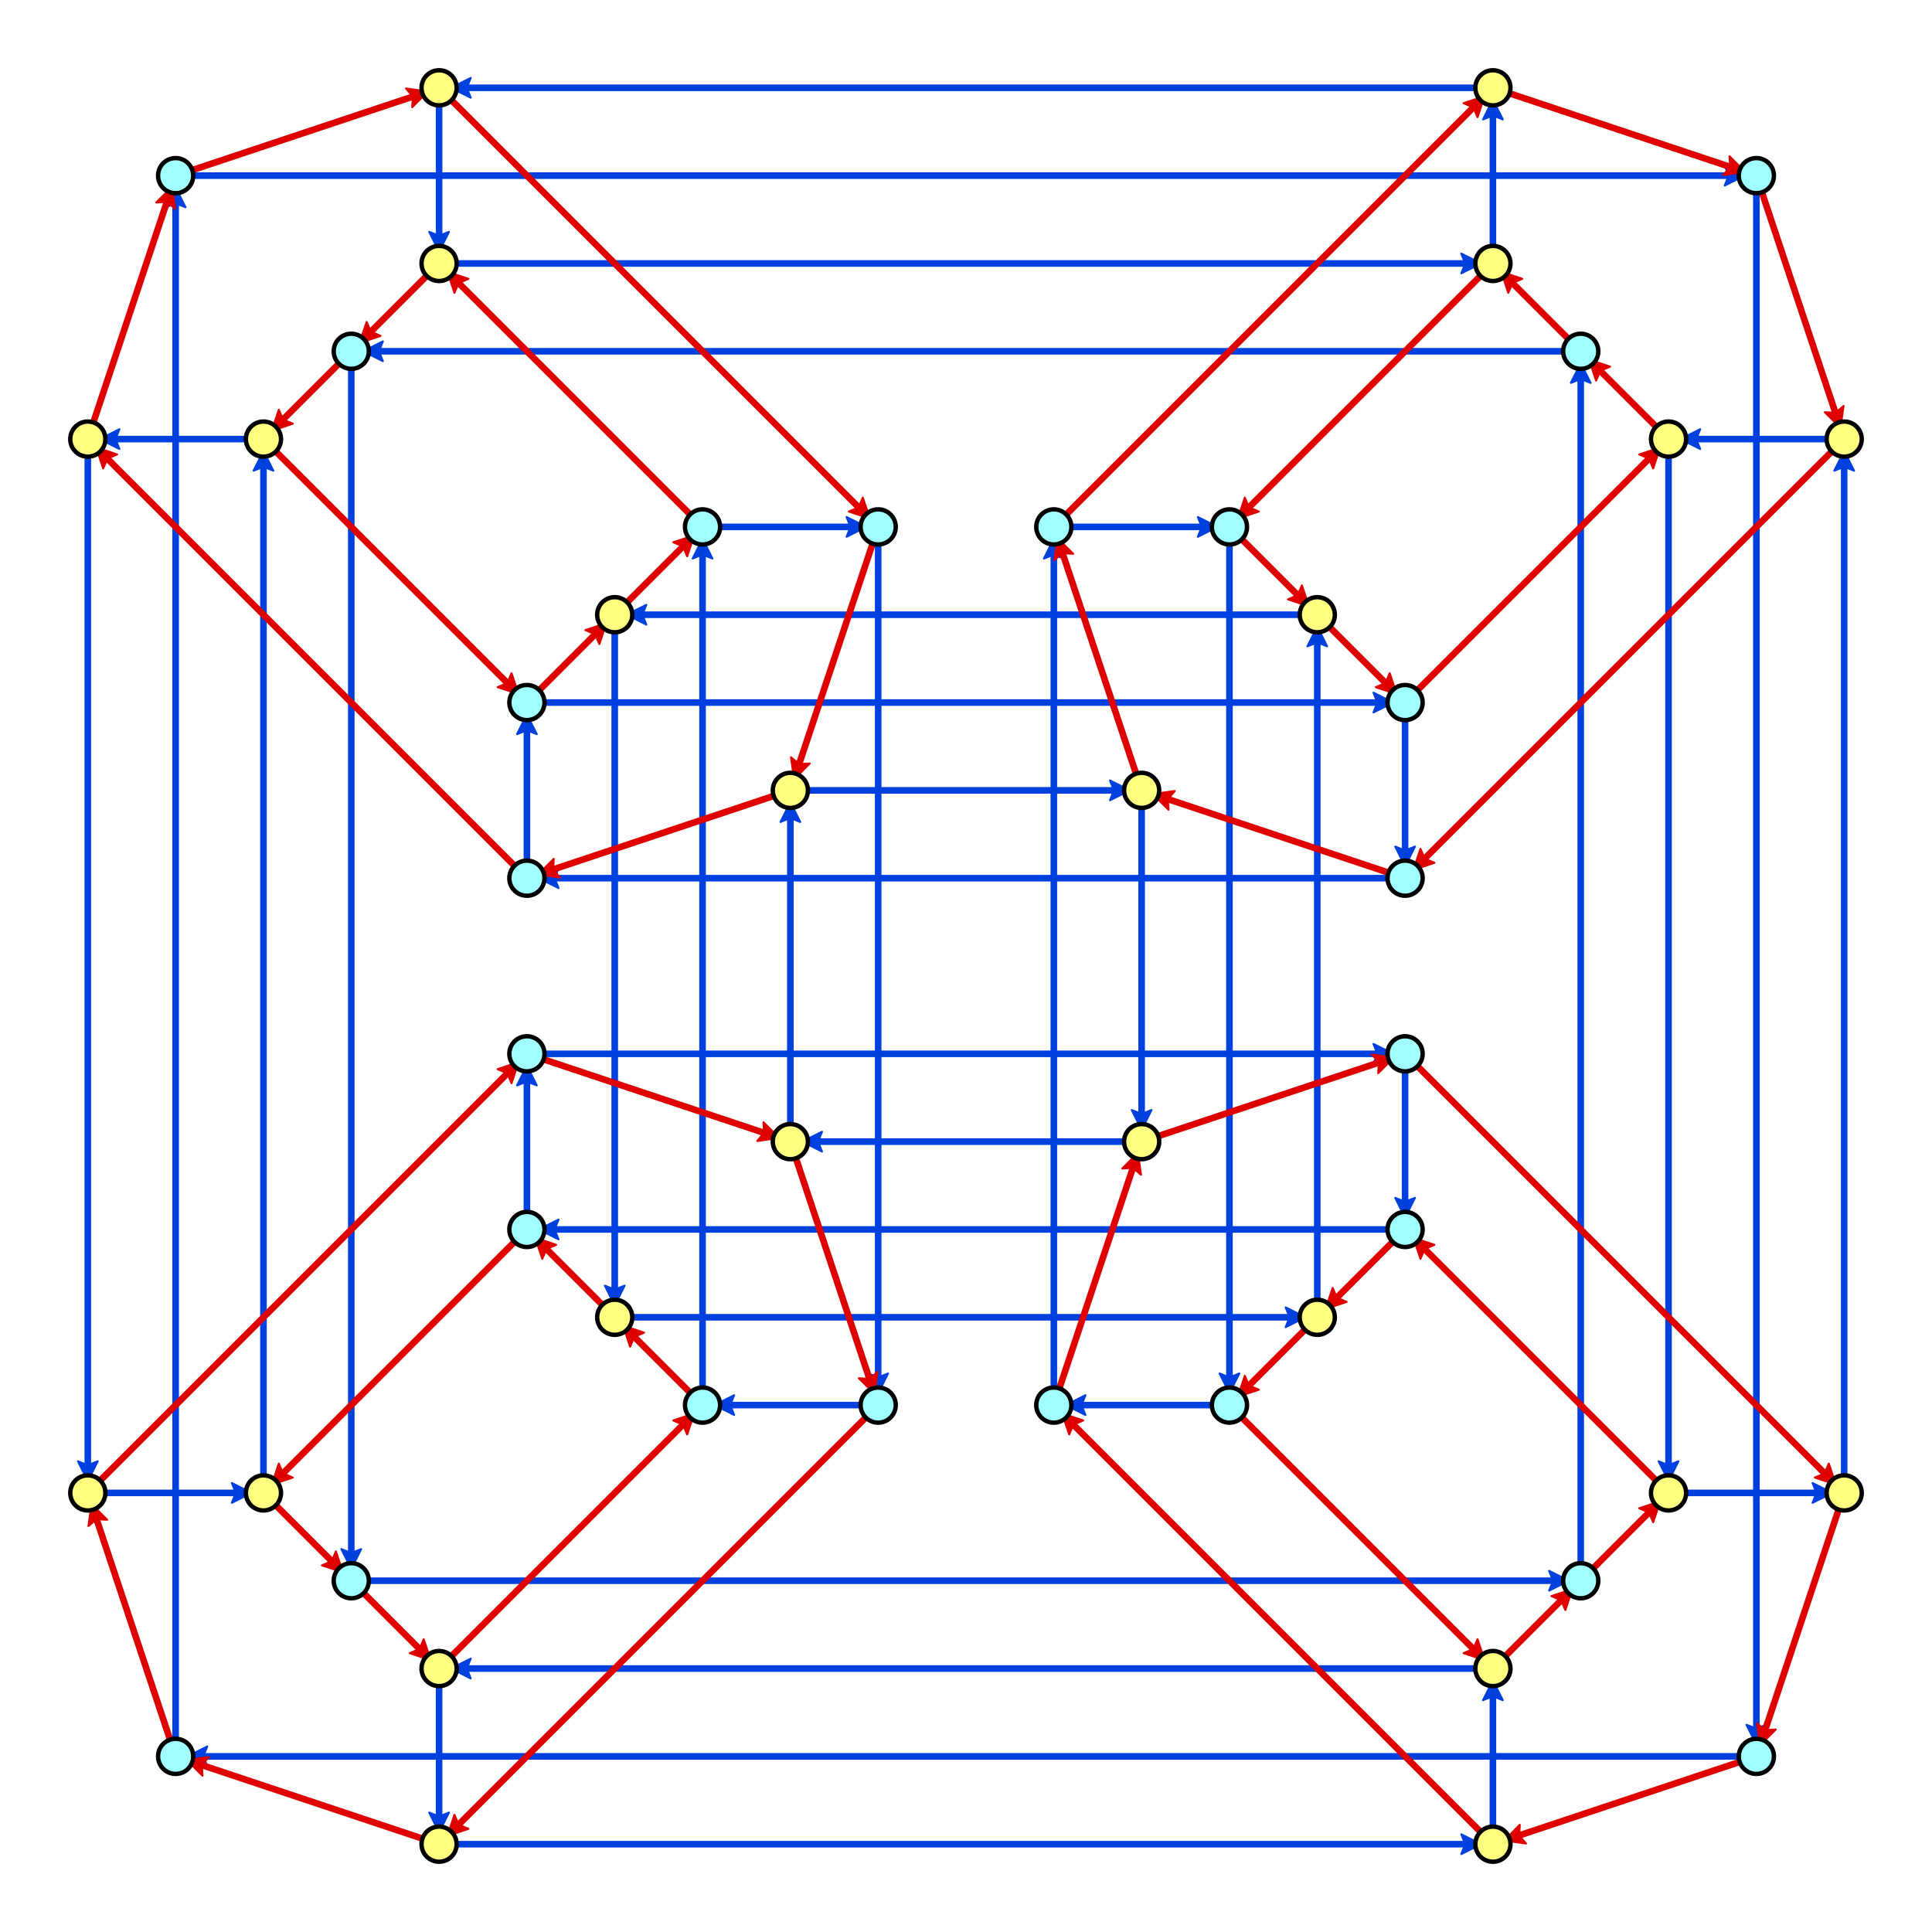 <?xml version="1.0" encoding="UTF-8"?>
<svg
	xmlns="http://www.w3.org/2000/svg"
	xmlns:svg="http://www.w3.org/2000/svg"
	xmlns:xlink="http://www.w3.org/1999/xlink"
	xmlns:cc="http://creativecommons.org/ns#"
	xmlns:dc="http://purl.org/dc/elements/1.1/"
	xmlns:rdf="http://www.w3.org/1999/02/22-rdf-syntax-ns#"
	xmlns:inkscape="http://www.inkscape.org/namespaces/inkscape"
	xmlns:sodipodi="http://sodipodi.sourceforge.net/DTD/sodipodi-0.dtd"
	width="440px"
	height="440px"
	viewBox="-220 -220 440 440"
	version="1.1"
	sodipodi:docname="OctahedralGroup_CayleyGraph_2e_6af_4b_440x440-v2.svg"
>
	<title>
		Octahedral group Cayley graph (2 =&gt; 48).
	</title>
	<desc>
		Cayley graph of octahedral group (48)
		generated by 2 elements
		{ a, b } :
		6*a == 0 &amp; 4*b == 0
		.
	</desc>
	<style>
		/* <![CDATA[ */
		path {
			display: inline;
			fill-opacity: 1;
			fill-rule: evenodd;
			stroke-dasharray: none;
			stroke-linecap: butt;
			stroke-linejoin: miter;
			stroke-miterlimit: 4;
			stroke-opacity: 1;
		}
		.arrow path {
			fill: none;
			stroke: gray;
			stroke-width: 1.5;
		}
		.cycle-6 path {
			fill: #df0000;
			stroke: #df0000;
		}
		.cycle-4 path {
			fill: #0040df;
			stroke: #0040df;
		}
		marker {
			overflow: visible;
		}
		marker path {
			stroke-linejoin: round;
			stroke-width: 0.5;
		}
		.arrow .cycle-6 path {
			marker-end: url(#arrow-c6);
		}
		.arrow .cycle-4 path {
			marker-end: url(#arrow-c4);
		}
		circle {
			display: block;
			fill-rule: evenodd;
			stroke-dasharray: none;
			stroke-linecap: butt;
			stroke-linejoin: miter;
			stroke-miterlimit: 4;
		}
		.vertex circle {
			fill: white;
			stroke: #000000;
			stroke-width: 1;
		}
		.vertex circle:nth-child(even) {
			fill: #ffff80;
		}
		.vertex circle:nth-child(odd) {
			fill: #a0ffff;
		}
		/* ]]> */
	</style>
	<defs>
		<marker
			id="arrow-c6"
			class="cycle-6"
			orient="auto"
			refX="0.0"
			refY="0.0"
			inkscape:isstock="true"
			inkscape:collect="always"
		>
			<path
				d="M 0,0 -5,-2.5 -4,0 -5,2.5 Z"
				transform="scale(1) rotate(0) translate(-3,0)"
			/>
		</marker>
		<marker
			id="arrow-c4"
			class="cycle-4"
			orient="auto"
			refX="0.0"
			refY="0.0"
			inkscape:isstock="true"
			inkscape:collect="always"
		>
			<path
				d="M 0,0 -5,-2.5 -4,0 -5,2.5 Z"
				transform="scale(1) rotate(0) translate(-3,0)"
			/>
		</marker>
	</defs>
	<sodipodi:namedview
		pagecolor="#ffffff"
		bordercolor="#666666"
		borderopacity="1.0"
		units="px"
		inkscape:document-units="px"
		inkscape:pageopacity="0.0"
		inkscape:pageshadow="0"
		inkscape:zoom="1"
		inkscape:cx="220"
		inkscape:cy="220"
		inkscape:snap-object-midpoints="true"
		inkscape:snap-center="false"
		inkscape:snap-nodes="true"
		inkscape:snap-others="true"
		inkscape:snap-grids="true"
		inkscape:snap-to-guides="false"
		inkscape:snap-global="true"
		inkscape:snap-bbox="false"
		inkscape:snap-intersection-paths="false"
		inkscape:object-nodes="false"
		inkscape:guide-bbox="true"
		showgrid="true"
		showguides="true"
	>
		<inkscape:grid
			type="xygrid"
			spacingx="10"
			spacingy="10"
			dotted="false"
			enabled="true"
			empcolor="#808080"
			empopacity="0.25"
			color="#808080"
			opacity="0.125"
			originx="220"
			originy="220"
		/>
	</sodipodi:namedview>
	<g
		inkscape:groupmode="layer"
	>
		<g
			class="arrow"
		>
			<g
				class="cycle-4"
			>
				<g
					class="inner center c-1"
				>
					<path
						d="m   80,  80 v -160"
						inkscape:connector-type="polyline"
						inkscape:connector-curvature="0"
						inkscape:connection-start="#v33"
						inkscape:connection-end="#v21"
					/>
					<path
						d="m  -80,  80 h  160"
						inkscape:connector-type="polyline"
						inkscape:connector-curvature="0"
						inkscape:connection-start="#v45"
						inkscape:connection-end="#v33"
					/>
					<path
						d="m  -80, -80 v  160"
						inkscape:connector-type="polyline"
						inkscape:connector-curvature="0"
						inkscape:connection-start="#v09"
						inkscape:connection-end="#v45"
					/>
					<path
						d="m   80, -80 h -160"
						inkscape:connector-type="polyline"
						inkscape:connector-curvature="0"
						inkscape:connection-start="#v21"
						inkscape:connection-end="#v09"
					/>
				</g>
				<g
					class="outer center c-1"
				>
					<path
						d="m  140, 140 v -280"
						inkscape:connector-type="polyline"
						inkscape:connector-curvature="0"
						inkscape:connection-start="#v30"
						inkscape:connection-end="#v18"
					/>
					<path
						d="m -140, 140 h  280"
						inkscape:connector-type="polyline"
						inkscape:connector-curvature="0"
						inkscape:connection-start="#v42"
						inkscape:connection-end="#v30"
					/>
					<path
						d="m -140,-140 v  280"
						inkscape:connector-type="polyline"
						inkscape:connector-curvature="0"
						inkscape:connection-start="#v06"
						inkscape:connection-end="#v42"
					/>
					<path
						d="m  140,-140 h -280"
						inkscape:connector-type="polyline"
						inkscape:connector-curvature="0"
						inkscape:connection-start="#v18"
						inkscape:connection-end="#v06"
					/>
				</g>
				<g
					class="inner top"
				>
					<path
						d="m -100, -20 v  -40"
						inkscape:connector-type="polyline"
						inkscape:connector-curvature="0"
						inkscape:connection-start="#v04"
						inkscape:connection-end="#v08"
					/>
					<path
						d="m -100, -60 h  200"
						inkscape:connector-type="polyline"
						inkscape:connector-curvature="0"
						inkscape:connection-start="#v08"
						inkscape:connection-end="#v22"
					/>
					<path
						d="m  100, -60 v   40"
						inkscape:connector-type="polyline"
						inkscape:connector-curvature="0"
						inkscape:connection-start="#v22"
						inkscape:connection-end="#v14"
					/>
					<path
						d="m  100, -20 h -200"
						inkscape:connector-type="polyline"
						inkscape:connector-curvature="0"
						inkscape:connection-start="#v14"
						inkscape:connection-end="#v04"
					/>
				</g>
				<g
					class="inner right"
				>
					<path
						d="m   20, 100 v -200"
						inkscape:connector-type="polyline"
						inkscape:connector-curvature="0"
						inkscape:connection-start="#v26"
						inkscape:connection-end="#v16"
					/>
					<path
						d="m   20,-100 h   40"
						inkscape:connector-type="polyline"
						inkscape:connector-curvature="0"
						inkscape:connection-start="#v16"
						inkscape:connection-end="#v20"
					/>
					<path
						d="m   60,-100 v  200"
						inkscape:connector-type="polyline"
						inkscape:connector-curvature="0"
						inkscape:connection-start="#v20"
						inkscape:connection-end="#v34"
					/>
					<path
						d="m   60, 100 h  -40"
						inkscape:connector-type="polyline"
						inkscape:connector-curvature="0"
						inkscape:connection-start="#v34"
						inkscape:connection-end="#v26"
					/>
				</g>
				<g
					class="inner bottom"
				>
					<path
						d="m -100,  60 v  -40"
						inkscape:connector-type="polyline"
						inkscape:connector-curvature="0"
						inkscape:connection-start="#v46"
						inkscape:connection-end="#v38"
					/>
					<path
						d="m -100,  20 h  200"
						inkscape:connector-type="polyline"
						inkscape:connector-curvature="0"
						inkscape:connection-start="#v38"
						inkscape:connection-end="#v28"
					/>
					<path
						d="m  100,  20 v   40"
						inkscape:connector-type="polyline"
						inkscape:connector-curvature="0"
						inkscape:connection-start="#v28"
						inkscape:connection-end="#v32"
					/>
					<path
						d="m  100,  60 h -200"
						inkscape:connector-type="polyline"
						inkscape:connector-curvature="0"
						inkscape:connection-start="#v32"
						inkscape:connection-end="#v46"
					/>
				</g>
				<g
					class="inner left"
				>
					<path
						d="m  -60, 100 v -200"
						inkscape:connector-type="polyline"
						inkscape:connector-curvature="0"
						inkscape:connection-start="#v44"
						inkscape:connection-end="#v10"
					/>
					<path
						d="m  -60,-100 h   40"
						inkscape:connector-type="polyline"
						inkscape:connector-curvature="0"
						inkscape:connection-start="#v10"
						inkscape:connection-end="#v02"
					/>
					<path
						d="m  -20,-100 v  200"
						inkscape:connector-type="polyline"
						inkscape:connector-curvature="0"
						inkscape:connection-start="#v02"
						inkscape:connection-end="#v40"
					/>
					<path
						d="m  -20, 100 h  -40"
						inkscape:connector-type="polyline"
						inkscape:connector-curvature="0"
						inkscape:connection-start="#v40"
						inkscape:connection-end="#v44"
					/>
				</g>
				<g
					class="outer top"
				>
					<path
						d="m  120,-160 v  -40"
						inkscape:connector-type="polyline"
						inkscape:connector-curvature="0"
						inkscape:connection-start="#v19"
						inkscape:connection-end="#v17"
					/>
					<path
						d="m -120,-160 h  240"
						inkscape:connector-type="polyline"
						inkscape:connector-curvature="0"
						inkscape:connection-start="#v11"
						inkscape:connection-end="#v19"
					/>
					<path
						d="m -120,-200 v   40"
						inkscape:connector-type="polyline"
						inkscape:connector-curvature="0"
						inkscape:connection-start="#v01"
						inkscape:connection-end="#v11"
					/>
					<path
						d="m  120,-200 h -240"
						inkscape:connector-type="polyline"
						inkscape:connector-curvature="0"
						inkscape:connection-start="#v17"
						inkscape:connection-end="#v01"
					/>
				</g>
				<g
					class="outer right"
				>
					<path
						d="m  200, 120 v -240"
						inkscape:connector-type="polyline"
						inkscape:connector-curvature="0"
						inkscape:connection-start="#v29"
						inkscape:connection-end="#v13"
					/>
					<path
						d="m  160, 120 h   40"
						inkscape:connector-type="polyline"
						inkscape:connector-curvature="0"
						inkscape:connection-start="#v31"
						inkscape:connection-end="#v29"
					/>
					<path
						d="m  160,-120 v  240"
						inkscape:connector-type="polyline"
						inkscape:connector-curvature="0"
						inkscape:connection-start="#v23"
						inkscape:connection-end="#v31"
					/>
					<path
						d="m  200,-120 h  -40"
						inkscape:connector-type="polyline"
						inkscape:connector-curvature="0"
						inkscape:connection-start="#v13"
						inkscape:connection-end="#v23"
					/>
				</g>
				<g
					class="outer bottom"
				>
					<path
						d="m  120, 200 v  -40"
						inkscape:connector-type="polyline"
						inkscape:connector-curvature="0"
						inkscape:connection-start="#v25"
						inkscape:connection-end="#v35"
					/>
					<path
						d="m -120, 200 h  240"
						inkscape:connector-type="polyline"
						inkscape:connector-curvature="0"
						inkscape:connection-start="#v41"
						inkscape:connection-end="#v25"
					/>
					<path
						d="m -120, 160 v   40"
						inkscape:connector-type="polyline"
						inkscape:connector-curvature="0"
						inkscape:connection-start="#v43"
						inkscape:connection-end="#v41"
					/>
					<path
						d="m  120, 160 h -240"
						inkscape:connector-type="polyline"
						inkscape:connector-curvature="0"
						inkscape:connection-start="#v35"
						inkscape:connection-end="#v43"
					/>
				</g>
				<g
					class="outer left"
				>
					<path
						d="m -160, 120 v -240"
						inkscape:connector-type="polyline"
						inkscape:connector-curvature="0"
						inkscape:connection-start="#v47"
						inkscape:connection-end="#v07"
					/>
					<path
						d="m -200, 120 h   40"
						inkscape:connector-type="polyline"
						inkscape:connector-curvature="0"
						inkscape:connection-start="#v37"
						inkscape:connection-end="#v47"
					/>
					<path
						d="m -200,-120 v  240"
						inkscape:connector-type="polyline"
						inkscape:connector-curvature="0"
						inkscape:connection-start="#v05"
						inkscape:connection-end="#v37"
					/>
					<path
						d="m -160,-120 h  -40"
						inkscape:connector-type="polyline"
						inkscape:connector-curvature="0"
						inkscape:connection-start="#v07"
						inkscape:connection-end="#v05"
					/>
				</g>
				<g
					class="inner center c-0"
				>
					<path
						d="m  -40,  40 v  -80"
						inkscape:connector-type="polyline"
						inkscape:connector-curvature="0"
						inkscape:connection-start="#v39"
						inkscape:connection-end="#v03"
					/>
					<path
						d="m  -40, -40 h   80"
						inkscape:connector-type="polyline"
						inkscape:connector-curvature="0"
						inkscape:connection-start="#v03"
						inkscape:connection-end="#v15"
					/>
					<path
						d="m   40, -40 v   80"
						inkscape:connector-type="polyline"
						inkscape:connector-curvature="0"
						inkscape:connection-start="#v15"
						inkscape:connection-end="#v27"
					/>
					<path
						d="m   40,  40 h  -80"
						inkscape:connector-type="polyline"
						inkscape:connector-curvature="0"
						inkscape:connection-start="#v27"
						inkscape:connection-end="#v39"
					/>
				</g>
				<g
					class="outer center c-0"
				>
					<path
						d="m -180, 180 v -360"
						inkscape:connector-type="polyline"
						inkscape:connector-curvature="0"
						inkscape:connection-start="#v36"
						inkscape:connection-end="#v00"
					/>
					<path
						d="m -180,-180 h  360"
						inkscape:connector-type="polyline"
						inkscape:connector-curvature="0"
						inkscape:connection-start="#v00"
						inkscape:connection-end="#v12"
					/>
					<path
						d="m  180,-180 v  360"
						inkscape:connector-type="polyline"
						inkscape:connector-curvature="0"
						inkscape:connection-start="#v12"
						inkscape:connection-end="#v24"
					/>
					<path
						d="m  180, 180 h -360"
						inkscape:connector-type="polyline"
						inkscape:connector-curvature="0"
						inkscape:connection-start="#v24"
						inkscape:connection-end="#v36"
					/>
				</g>
			</g>
			<g
				class="cycle-6"
			>
				<g
					class="top left c-1"
				>
					<path
						d="m -140,-140  -20,  20"
						inkscape:connector-type="polyline"
						inkscape:connector-curvature="0"
						inkscape:connection-start="#v06"
						inkscape:connection-end="#v07"
					/>
					<path
						d="m -160,-120   60,  60"
						inkscape:connector-type="polyline"
						inkscape:connector-curvature="0"
						inkscape:connection-start="#v07"
						inkscape:connection-end="#v08"
					/>
					<path
						d="m -100, -60   20, -20"
						inkscape:connector-type="polyline"
						inkscape:connector-curvature="0"
						inkscape:connection-start="#v08"
						inkscape:connection-end="#v09"
					/>
					<path
						d="m  -80, -80   20, -20"
						inkscape:connector-type="polyline"
						inkscape:connector-curvature="0"
						inkscape:connection-start="#v09"
						inkscape:connection-end="#v10"
					/>
					<path
						d="m  -60,-100  -60, -60"
						inkscape:connector-type="polyline"
						inkscape:connector-curvature="0"
						inkscape:connection-start="#v10"
						inkscape:connection-end="#v11"
					/>
					<path
						d="m -120,-160  -20,  20"
						inkscape:connector-type="polyline"
						inkscape:connector-curvature="0"
						inkscape:connection-start="#v11"
						inkscape:connection-end="#v06"
					/>
				</g>
				<g
					class="top right c-1"
				>
					<path
						d="m  140,-140  -20, -20"
						inkscape:connector-type="polyline"
						inkscape:connector-curvature="0"
						inkscape:connection-start="#v18"
						inkscape:connection-end="#v19"
					/>
					<path
						d="m  120,-160  -60,  60"
						inkscape:connector-type="polyline"
						inkscape:connector-curvature="0"
						inkscape:connection-start="#v19"
						inkscape:connection-end="#v20"
					/>
					<path
						d="m   60,-100   20,  20"
						inkscape:connector-type="polyline"
						inkscape:connector-curvature="0"
						inkscape:connection-start="#v20"
						inkscape:connection-end="#v21"
					/>
					<path
						d="m   80, -80   20,  20"
						inkscape:connector-type="polyline"
						inkscape:connector-curvature="0"
						inkscape:connection-start="#v21"
						inkscape:connection-end="#v22"
					/>
					<path
						d="m  100, -60   60, -60"
						inkscape:connector-type="polyline"
						inkscape:connector-curvature="0"
						inkscape:connection-start="#v22"
						inkscape:connection-end="#v23"
					/>
					<path
						d="m  160,-120  -20, -20"
						inkscape:connector-type="polyline"
						inkscape:connector-curvature="0"
						inkscape:connection-start="#v23"
						inkscape:connection-end="#v18"
					/>
				</g>
				<g
					class="bottom right c-1"
				>
					<path
						d="m  140, 140   20, -20"
						inkscape:connector-type="polyline"
						inkscape:connector-curvature="0"
						inkscape:connection-start="#v30"
						inkscape:connection-end="#v31"
					/>
					<path
						d="m  160, 120  -60, -60"
						inkscape:connector-type="polyline"
						inkscape:connector-curvature="0"
						inkscape:connection-start="#v31"
						inkscape:connection-end="#v32"
					/>
					<path
						d="m  100,  60  -20,  20"
						inkscape:connector-type="polyline"
						inkscape:connector-curvature="0"
						inkscape:connection-start="#v32"
						inkscape:connection-end="#v33"
					/>
					<path
						d="m   80,  80  -20,  20"
						inkscape:connector-type="polyline"
						inkscape:connector-curvature="0"
						inkscape:connection-start="#v33"
						inkscape:connection-end="#v34"
					/>
					<path
						d="m   60, 100   60,  60"
						inkscape:connector-type="polyline"
						inkscape:connector-curvature="0"
						inkscape:connection-start="#v34"
						inkscape:connection-end="#v35"
					/>
					<path
						d="m  120, 160   20, -20"
						inkscape:connector-type="polyline"
						inkscape:connector-curvature="0"
						inkscape:connection-start="#v35"
						inkscape:connection-end="#v30"
					/>
				</g>
				<g
					class="bottom left c-1"
				>
					<path
						d="m -140, 140   20,  20"
						inkscape:connector-type="polyline"
						inkscape:connector-curvature="0"
						inkscape:connection-start="#v42"
						inkscape:connection-end="#v43"
					/>
					<path
						d="m -120, 160   60, -60"
						inkscape:connector-type="polyline"
						inkscape:connector-curvature="0"
						inkscape:connection-start="#v43"
						inkscape:connection-end="#v44"
					/>
					<path
						d="m  -60, 100  -20, -20"
						inkscape:connector-type="polyline"
						inkscape:connector-curvature="0"
						inkscape:connection-start="#v44"
						inkscape:connection-end="#v45"
					/>
					<path
						d="m  -80,  80  -20, -20"
						inkscape:connector-type="polyline"
						inkscape:connector-curvature="0"
						inkscape:connection-start="#v45"
						inkscape:connection-end="#v46"
					/>
					<path
						d="m -100,  60  -60,  60"
						inkscape:connector-type="polyline"
						inkscape:connector-curvature="0"
						inkscape:connection-start="#v46"
						inkscape:connection-end="#v47"
					/>
					<path
						d="m -160, 120   20,  20"
						inkscape:connector-type="polyline"
						inkscape:connector-curvature="0"
						inkscape:connection-start="#v47"
						inkscape:connection-end="#v42"
					/>
				</g>
				<g
					class="top left c-0"
				>
					<path
						d="m -180,-180   60, -20"
						inkscape:connector-type="polyline"
						inkscape:connector-curvature="0"
						inkscape:connection-start="#v00"
						inkscape:connection-end="#v01"
					/>
					<path
						d="m -120,-200  100, 100"
						inkscape:connector-type="polyline"
						inkscape:connector-curvature="0"
						inkscape:connection-start="#v01"
						inkscape:connection-end="#v02"
					/>
					<path
						d="m  -20,-100  -20,  60"
						inkscape:connector-type="polyline"
						inkscape:connector-curvature="0"
						inkscape:connection-start="#v02"
						inkscape:connection-end="#v03"
					/>
					<path
						d="m  -40, -40  -60,  20"
						inkscape:connector-type="polyline"
						inkscape:connector-curvature="0"
						inkscape:connection-start="#v03"
						inkscape:connection-end="#v04"
					/>
					<path
						d="m -100, -20 -100,-100"
						inkscape:connector-type="polyline"
						inkscape:connector-curvature="0"
						inkscape:connection-start="#v04"
						inkscape:connection-end="#v05"
					/>
					<path
						d="m -200,-120   20, -60"
						inkscape:connector-type="polyline"
						inkscape:connector-curvature="0"
						inkscape:connection-start="#v05"
						inkscape:connection-end="#v00"
					/>
				</g>
				<g
					class="top right c-0"
				>
					<path
						d="m  180,-180   20,  60"
						inkscape:connector-type="polyline"
						inkscape:connector-curvature="0"
						inkscape:connection-start="#v12"
						inkscape:connection-end="#v13"
					/>
					<path
						d="m  200,-120 -100, 100"
						inkscape:connector-type="polyline"
						inkscape:connector-curvature="0"
						inkscape:connection-start="#v13"
						inkscape:connection-end="#v14"
					/>
					<path
						d="m  100, -20  -60, -20"
						inkscape:connector-type="polyline"
						inkscape:connector-curvature="0"
						inkscape:connection-start="#v14"
						inkscape:connection-end="#v15"
					/>
					<path
						d="m   40, -40  -20, -60"
						inkscape:connector-type="polyline"
						inkscape:connector-curvature="0"
						inkscape:connection-start="#v15"
						inkscape:connection-end="#v16"
					/>
					<path
						d="m   20,-100  100,-100"
						inkscape:connector-type="polyline"
						inkscape:connector-curvature="0"
						inkscape:connection-start="#v16"
						inkscape:connection-end="#v17"
					/>
					<path
						d="m  120,-200   60,  20"
						inkscape:connector-type="polyline"
						inkscape:connector-curvature="0"
						inkscape:connection-start="#v17"
						inkscape:connection-end="#v12"
					/>
				</g>
				<g
					class="bottom right c-0"
				>
					<path
						d="m  180, 180  -60,  20"
						inkscape:connector-type="polyline"
						inkscape:connector-curvature="0"
						inkscape:connection-start="#v24"
						inkscape:connection-end="#v25"
					/>
					<path
						d="m  120, 200 -100,-100"
						inkscape:connector-type="polyline"
						inkscape:connector-curvature="0"
						inkscape:connection-start="#v25"
						inkscape:connection-end="#v26"
					/>
					<path
						d="m   20, 100   20, -60"
						inkscape:connector-type="polyline"
						inkscape:connector-curvature="0"
						inkscape:connection-start="#v26"
						inkscape:connection-end="#v27"
					/>
					<path
						d="m   40,  40   60, -20"
						inkscape:connector-type="polyline"
						inkscape:connector-curvature="0"
						inkscape:connection-start="#v27"
						inkscape:connection-end="#v28"
					/>
					<path
						d="m  100,  20  100, 100"
						inkscape:connector-type="polyline"
						inkscape:connector-curvature="0"
						inkscape:connection-start="#v28"
						inkscape:connection-end="#v29"
					/>
					<path
						d="m  200, 120  -20,  60"
						inkscape:connector-type="polyline"
						inkscape:connector-curvature="0"
						inkscape:connection-start="#v29"
						inkscape:connection-end="#v24"
					/>
				</g>
				<g
					class="bottom left c-0"
				>
					<path
						d="m -180, 180  -20, -60"
						inkscape:connector-type="polyline"
						inkscape:connector-curvature="0"
						inkscape:connection-start="#v36"
						inkscape:connection-end="#v37"
					/>
					<path
						d="m -200, 120  100,-100"
						inkscape:connector-type="polyline"
						inkscape:connector-curvature="0"
						inkscape:connection-start="#v37"
						inkscape:connection-end="#v38"
					/>
					<path
						d="m -100,  20   60,  20"
						inkscape:connector-type="polyline"
						inkscape:connector-curvature="0"
						inkscape:connection-start="#v38"
						inkscape:connection-end="#v39"
					/>
					<path
						d="m  -40,  40   20,  60"
						inkscape:connector-type="polyline"
						inkscape:connector-curvature="0"
						inkscape:connection-start="#v39"
						inkscape:connection-end="#v40"
					/>
					<path
						d="m  -20, 100 -100, 100"
						inkscape:connector-type="polyline"
						inkscape:connector-curvature="0"
						inkscape:connection-start="#v40"
						inkscape:connection-end="#v41"
					/>
					<path
						d="m -120, 200  -60, -20"
						inkscape:connector-type="polyline"
						inkscape:connector-curvature="0"
						inkscape:connection-start="#v41"
						inkscape:connection-end="#v36"
					/>
				</g>
			</g>
		</g>
		<g
			class="vertex"
		>
			<circle
				id="v00"
				class="outer top left c-0"
				cx="-180"
				cy="-180"
				r="4"
			/>
			<circle
				id="v01"
				class="outer top left c-0"
				cx="-120"
				cy="-200"
				r="4"
			/>
			<circle
				id="v02"
				class="inner top left c-0"
				cx="-20"
				cy="-100"
				r="4"
			/>
			<circle
				id="v03"
				class="inner top left c-0"
				cx="-40"
				cy="-40"
				r="4"
			/>
			<circle
				id="v04"
				class="inner top left c-0"
				cx="-100"
				cy="-20"
				r="4"
			/>
			<circle
				id="v05"
				class="outer top left c-0"
				cx="-200"
				cy="-120"
				r="4"
			/>
			<circle
				id="v06"
				class="outer top left c-1"
				cx="-140"
				cy="-140"
				r="4"
			/>
			<circle
				id="v07"
				class="outer top left c-1"
				cx="-160"
				cy="-120"
				r="4"
			/>
			<circle
				id="v08"
				class="inner top left c-1"
				cx="-100"
				cy="-60"
				r="4"
			/>
			<circle
				id="v09"
				class="inner top left c-1"
				cx="-80"
				cy="-80"
				r="4"
			/>
			<circle
				id="v10"
				class="inner top left c-1"
				cx="-60"
				cy="-100"
				r="4"
			/>
			<circle
				id="v11"
				class="outer top left c-1"
				cx="-120"
				cy="-160"
				r="4"
			/>
			<circle
				id="v12"
				class="outer top right c-0"
				cx="180"
				cy="-180"
				r="4"
			/>
			<circle
				id="v13"
				class="outer top right c-0"
				cx="200"
				cy="-120"
				r="4"
			/>
			<circle
				id="v14"
				class="inner top right c-0"
				cx="100"
				cy="-20"
				r="4"
			/>
			<circle
				id="v15"
				class="inner top right c-0"
				cx="40"
				cy="-40"
				r="4"
			/>
			<circle
				id="v16"
				class="inner top right c-0"
				cx="20"
				cy="-100"
				r="4"
			/>
			<circle
				id="v17"
				class="outer top right c-0"
				cx="120"
				cy="-200"
				r="4"
			/>
			<circle
				id="v18"
				class="outer top right c-1"
				cx="140"
				cy="-140"
				r="4"
			/>
			<circle
				id="v19"
				class="outer top right c-1"
				cx="120"
				cy="-160"
				r="4"
			/>
			<circle
				id="v20"
				class="inner top right c-1"
				cx="60"
				cy="-100"
				r="4"
			/>
			<circle
				id="v21"
				class="inner top right c-1"
				cx="80"
				cy="-80"
				r="4"
			/>
			<circle
				id="v22"
				class="inner top right c-1"
				cx="100"
				cy="-60"
				r="4"
			/>
			<circle
				id="v23"
				class="outer top right c-1"
				cx="160"
				cy="-120"
				r="4"
			/>
			<circle
				id="v24"
				class="outer bottom right c-0"
				cx="180"
				cy="180"
				r="4"
			/>
			<circle
				id="v25"
				class="outer bottom right c-0"
				cx="120"
				cy="200"
				r="4"
			/>
			<circle
				id="v26"
				class="inner bottom right c-0"
				cx="20"
				cy="100"
				r="4"
			/>
			<circle
				id="v27"
				class="inner bottom right c-0"
				cx="40"
				cy="40"
				r="4"
			/>
			<circle
				id="v28"
				class="inner bottom right c-0"
				cx="100"
				cy="20"
				r="4"
			/>
			<circle
				id="v29"
				class="outer bottom right c-0"
				cx="200"
				cy="120"
				r="4"
			/>
			<circle
				id="v30"
				class="outer bottom right c-1"
				cx="140"
				cy="140"
				r="4"
			/>
			<circle
				id="v31"
				class="outer bottom right c-1"
				cx="160"
				cy="120"
				r="4"
			/>
			<circle
				id="v32"
				class="inner bottom right c-1"
				cx="100"
				cy="60"
				r="4"
			/>
			<circle
				id="v33"
				class="inner bottom right c-1"
				cx="80"
				cy="80"
				r="4"
			/>
			<circle
				id="v34"
				class="inner bottom right c-1"
				cx="60"
				cy="100"
				r="4"
			/>
			<circle
				id="v35"
				class="outer bottom right c-1"
				cx="120"
				cy="160"
				r="4"
			/>
			<circle
				id="v36"
				class="outer bottom left c-0"
				cx="-180"
				cy="180"
				r="4"
			/>
			<circle
				id="v37"
				class="outer bottom left c-0"
				cx="-200"
				cy="120"
				r="4"
			/>
			<circle
				id="v38"
				class="inner bottom left c-0"
				cx="-100"
				cy="20"
				r="4"
			/>
			<circle
				id="v39"
				class="inner bottom left c-0"
				cx="-40"
				cy="40"
				r="4"
			/>
			<circle
				id="v40"
				class="inner bottom left c-0"
				cx="-20"
				cy="100"
				r="4"
			/>
			<circle
				id="v41"
				class="outer bottom left c-0"
				cx="-120"
				cy="200"
				r="4"
			/>
			<circle
				id="v42"
				class="outer bottom left c-1"
				cx="-140"
				cy="140"
				r="4"
			/>
			<circle
				id="v43"
				class="outer bottom left c-1"
				cx="-120"
				cy="160"
				r="4"
			/>
			<circle
				id="v44"
				class="inner bottom left c-1"
				cx="-60"
				cy="100"
				r="4"
			/>
			<circle
				id="v45"
				class="inner bottom left c-1"
				cx="-80"
				cy="80"
				r="4"
			/>
			<circle
				id="v46"
				class="inner bottom left c-1"
				cx="-100"
				cy="60"
				r="4"
			/>
			<circle
				id="v47"
				class="outer bottom left c-1"
				cx="-160"
				cy="120"
				r="4"
			/>
		</g>
	</g>
</svg>
